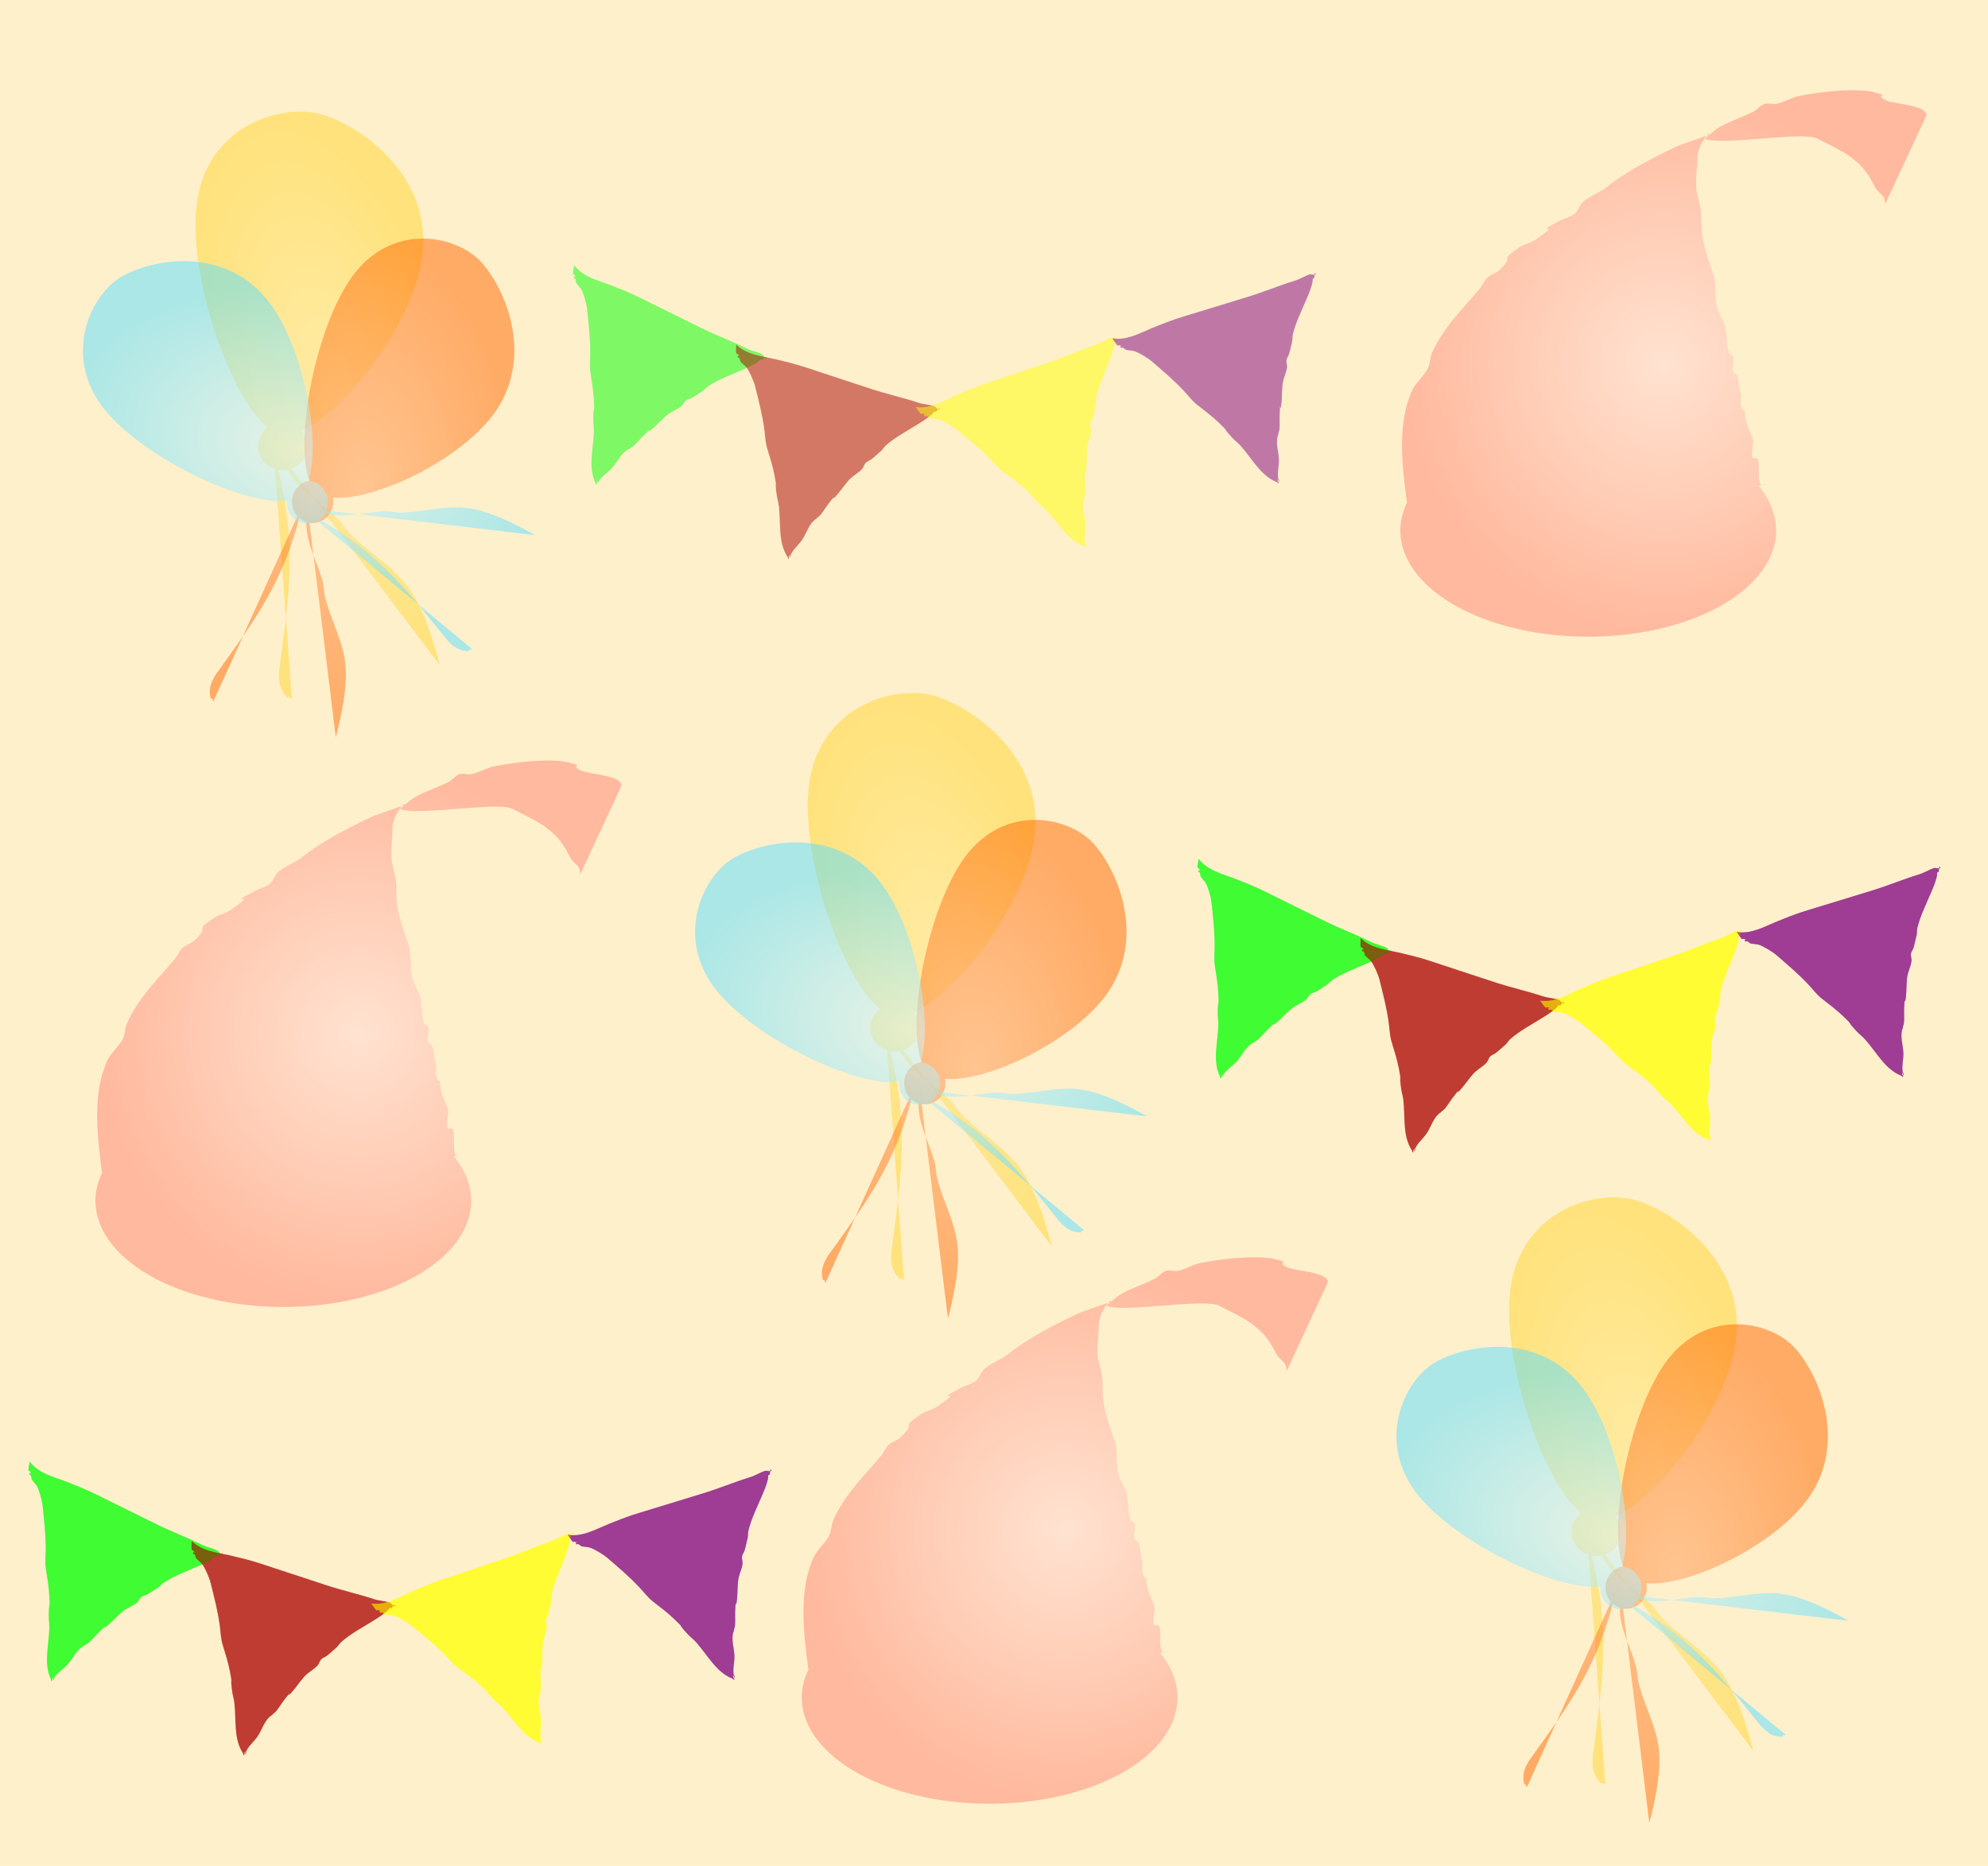 <?xml version="1.0" encoding="UTF-8" standalone="no"?>
<!-- Created with Inkscape (http://www.inkscape.org/) -->

<svg
   width="124.236mm"
   height="116.627mm"
   viewBox="0 0 124.236 116.627"
   version="1.1"
   id="svg1228"
   inkscape:export-filename="celebration.svg"
   inkscape:export-xdpi="96"
   inkscape:export-ydpi="96"
   xmlns:inkscape="http://www.inkscape.org/namespaces/inkscape"
   xmlns:sodipodi="http://sodipodi.sourceforge.net/DTD/sodipodi-0.dtd"
   xmlns:xlink="http://www.w3.org/1999/xlink"
   xmlns="http://www.w3.org/2000/svg"
   xmlns:svg="http://www.w3.org/2000/svg">
  <sodipodi:namedview
     id="namedview1230"
     pagecolor="#ffffff"
     bordercolor="#000000"
     borderopacity="0.25"
     inkscape:showpageshadow="2"
     inkscape:pageopacity="0.0"
     inkscape:pagecheckerboard="0"
     inkscape:deskcolor="#d1d1d1"
     inkscape:document-units="mm"
     showgrid="false"
     inkscape:zoom="0.70730902"
     inkscape:cx="204.29543"
     inkscape:cy="559.16154"
     inkscape:window-width="1309"
     inkscape:window-height="763"
     inkscape:window-x="0"
     inkscape:window-y="25"
     inkscape:window-maximized="0"
     inkscape:current-layer="layer1" />
  <defs
     id="defs1225">
    <linearGradient
       inkscape:collect="always"
       id="linearGradient14598">
      <stop
         style="stop-color:#ffd5d5;stop-opacity:1"
         offset="0"
         id="stop14594" />
      <stop
         style="stop-color:#ff816f;stop-opacity:1"
         offset="1"
         id="stop14596" />
    </linearGradient>
    <linearGradient
       inkscape:collect="always"
       id="linearGradient10861">
      <stop
         style="stop-color:#d5f6ff;stop-opacity:1"
         offset="0"
         id="stop10857" />
      <stop
         style="stop-color:#55ddff;stop-opacity:1"
         offset="1"
         id="stop10859" />
    </linearGradient>
    <linearGradient
       inkscape:collect="always"
       id="linearGradient7399">
      <stop
         style="stop-color:#ffe680;stop-opacity:1"
         offset="0"
         id="stop7395" />
      <stop
         style="stop-color:#ffd42a;stop-opacity:1"
         offset="1"
         id="stop7397" />
    </linearGradient>
    <linearGradient
       inkscape:collect="always"
       id="linearGradient5666">
      <stop
         style="stop-color:#ff9955;stop-opacity:1"
         offset="0"
         id="stop5662" />
      <stop
         style="stop-color:#ff6600;stop-opacity:1"
         offset="1"
         id="stop5664" />
    </linearGradient>
    <radialGradient
       inkscape:collect="always"
       xlink:href="#linearGradient5666"
       id="radialGradient5668"
       cx="72.954"
       cy="183.506"
       fx="72.954"
       fy="183.506"
       r="24.397"
       gradientTransform="matrix(0.39,0,0,0.639,95.271,59.319)"
       gradientUnits="userSpaceOnUse" />
    <radialGradient
       inkscape:collect="always"
       xlink:href="#linearGradient7399"
       id="radialGradient7401"
       cx="70.949"
       cy="180.078"
       fx="70.949"
       fy="180.078"
       r="17.243"
       gradientTransform="matrix(0.451,-0.113,0.267,1.005,41.968,-2.226)"
       gradientUnits="userSpaceOnUse" />
    <radialGradient
       inkscape:collect="always"
       xlink:href="#linearGradient10861"
       id="radialGradient9475"
       gradientUnits="userSpaceOnUse"
       gradientTransform="matrix(0.093,-0.39,0.602,0.152,2.929,174.821)"
       cx="72.954"
       cy="183.506"
       fx="72.954"
       fy="183.506"
       r="24.397" />
    <radialGradient
       inkscape:collect="always"
       xlink:href="#linearGradient10861"
       id="radialGradient13772"
       gradientUnits="userSpaceOnUse"
       gradientTransform="matrix(0.093,-0.39,0.602,0.152,-40.902,143.293)"
       cx="72.954"
       cy="183.506"
       fx="72.954"
       fy="183.506"
       r="24.397" />
    <radialGradient
       inkscape:collect="always"
       xlink:href="#linearGradient5666"
       id="radialGradient13774"
       gradientUnits="userSpaceOnUse"
       gradientTransform="matrix(0.39,0,0,0.639,51.44,27.792)"
       cx="72.954"
       cy="183.506"
       fx="72.954"
       fy="183.506"
       r="24.397" />
    <radialGradient
       inkscape:collect="always"
       xlink:href="#linearGradient7399"
       id="radialGradient13776"
       gradientUnits="userSpaceOnUse"
       gradientTransform="matrix(0.451,-0.113,0.267,1.005,-1.864,-33.754)"
       cx="70.949"
       cy="180.078"
       fx="70.949"
       fy="180.078"
       r="17.243" />
    <radialGradient
       inkscape:collect="always"
       xlink:href="#linearGradient10861"
       id="radialGradient13846"
       gradientUnits="userSpaceOnUse"
       gradientTransform="matrix(0.093,-0.39,0.602,0.152,-79.158,106.96)"
       cx="72.954"
       cy="183.506"
       fx="72.954"
       fy="183.506"
       r="24.397" />
    <radialGradient
       inkscape:collect="always"
       xlink:href="#linearGradient5666"
       id="radialGradient13848"
       gradientUnits="userSpaceOnUse"
       gradientTransform="matrix(0.39,0,0,0.639,13.184,-8.542)"
       cx="72.954"
       cy="183.506"
       fx="72.954"
       fy="183.506"
       r="24.397" />
    <radialGradient
       inkscape:collect="always"
       xlink:href="#linearGradient7399"
       id="radialGradient13850"
       gradientUnits="userSpaceOnUse"
       gradientTransform="matrix(0.451,-0.113,0.267,1.005,-40.12,-70.088)"
       cx="70.949"
       cy="180.078"
       fx="70.949"
       fy="180.078"
       r="17.243" />
    <radialGradient
       inkscape:collect="always"
       xlink:href="#linearGradient14598"
       id="radialGradient14600"
       cx="85.559"
       cy="173.864"
       fx="85.559"
       fy="173.864"
       r="16.437"
       gradientTransform="matrix(1,0,0,1.039,0,-6.774)"
       gradientUnits="userSpaceOnUse" />
    <radialGradient
       inkscape:collect="always"
       xlink:href="#linearGradient14598"
       id="radialGradient17847"
       gradientUnits="userSpaceOnUse"
       gradientTransform="matrix(1,0,0,1.039,-44.14,-37.822)"
       cx="85.559"
       cy="173.864"
       fx="85.559"
       fy="173.864"
       r="16.437" />
    <radialGradient
       inkscape:collect="always"
       xlink:href="#linearGradient14598"
       id="radialGradient17851"
       gradientUnits="userSpaceOnUse"
       gradientTransform="matrix(1,0,0,1.039,37.407,-79.718)"
       cx="85.559"
       cy="173.864"
       fx="85.559"
       fy="173.864"
       r="16.437" />
  </defs>
  <g
     inkscape:label="Layer 1"
     inkscape:groupmode="layer"
     id="layer1"
     transform="translate(-19.014,-78.203)">
    <rect
       style="opacity:1;fill:#fff0cc;fill-opacity:1;stroke-width:0.2"
       id="rect13904"
       width="124.236"
       height="116.627"
       x="19.014"
       y="78.203"
       inkscape:export-filename="celebration.svg"
       inkscape:export-xdpi="96"
       inkscape:export-ydpi="96" />
    <path
       style="opacity:0.5;fill:#00ff00;stroke-width:0.096"
       d="m 54.894,94.782 c 0.552,0.733 1.507,0.945 2.315,1.258 1.349,0.523 1.499,0.623 2.643,1.187 0.997,0.492 1.994,0.983 2.99,1.475 0.923,0.455 1.878,0.81 2.801,1.265 0.338,0.167 0.658,0.208 0.991,0.372 0.011,0.006 0.24,0.307 0.269,0.249 0.124,-0.251 -0.207,0.091 -0.25,0.11 -0.029,0.013 -0.049,-0.052 -0.079,-0.039 -0.066,0.029 -0.11,0.107 -0.171,0.149 -0.321,0.221 -0.698,0.38 -1.046,0.533 -0.648,0.285 -1.425,0.572 -2.045,0.972 -0.124,0.08 -0.228,0.198 -0.342,0.297 -0.239,0.154 -0.473,0.322 -0.717,0.462 -0.121,0.069 -0.263,0.077 -0.375,0.165 -0.109,0.085 -0.158,0.245 -0.264,0.336 -0.255,0.222 -0.572,0.321 -0.842,0.517 -0.268,0.195 -0.69,0.653 -0.902,0.837 -0.738,0.641 0.193,-0.315 -0.638,0.501 -0.208,0.204 -0.393,0.436 -0.606,0.633 -0.09,0.083 -0.208,0.118 -0.296,0.204 -0.504,0.228 -0.721,0.822 -1.087,1.212 -0.231,0.246 -0.521,0.421 -0.731,0.688 -0.498,0.635 0.155,0.005 -0.171,0.149 -0.059,0.026 -0.04,0.213 -0.092,0.187 -0.037,-0.018 -0.014,-0.093 -0.032,-0.133 -0.456,-0.965 -0.127,-2.084 -0.09,-3.19 0.008,-0.243 -0.038,-0.476 -0.037,-0.718 0.003,-1.06 0.087,-0.294 0.036,-1.264 -0.031,-0.595 -0.13,-1.166 -0.218,-1.739 -0.058,-0.38 -0.014,-0.78 -0.01,-1.17 0.01,-0.921 -0.103,-1.887 -0.196,-2.777 -0.032,-0.308 -0.227,-1.01 -0.371,-1.232 -0.086,-0.132 -0.215,-0.249 -0.301,-0.382 -0.047,-0.072 -0.018,-0.193 -0.065,-0.265 -0.017,-0.026 -0.071,-0.007 -0.079,-0.039 -0.067,-0.274 0.245,0.131 0.014,-0.226 -0.017,-0.026 -0.078,-0.005 -0.079,-0.039 -0.002,-0.18 0.049,-0.364 0.074,-0.546 z"
       id="path1842" />
    <path
       style="opacity:0.5;fill:#aa0000;stroke-width:0.096"
       d="m 65.016,99.736 c 0.649,0.648 1.625,0.725 2.468,0.922 1.408,0.33 1.571,0.407 2.783,0.806 1.056,0.347 2.112,0.695 3.167,1.042 0.978,0.322 1.973,0.539 2.95,0.861 0.358,0.118 0.681,0.114 1.033,0.23 0.012,0.004 0.281,0.27 0.301,0.209 0.087,-0.265 -0.192,0.119 -0.232,0.144 -0.027,0.017 -0.056,-0.044 -0.083,-0.027 -0.061,0.038 -0.094,0.121 -0.149,0.171 -0.287,0.264 -0.638,0.474 -0.961,0.674 -0.602,0.373 -1.33,0.766 -1.889,1.249 -0.112,0.097 -0.198,0.228 -0.297,0.342 -0.215,0.186 -0.423,0.385 -0.645,0.558 -0.11,0.085 -0.249,0.113 -0.348,0.216 -0.096,0.1 -0.123,0.264 -0.214,0.37 -0.222,0.255 -0.522,0.397 -0.761,0.63 -0.238,0.231 -0.592,0.743 -0.776,0.955 -0.642,0.738 0.147,-0.339 -0.562,0.585 -0.177,0.231 -0.328,0.487 -0.511,0.712 -0.077,0.095 -0.189,0.146 -0.265,0.243 -0.467,0.296 -0.598,0.915 -0.907,1.352 -0.194,0.275 -0.457,0.489 -0.627,0.784 -0.404,0.698 0.154,-0.017 -0.149,0.171 -0.055,0.034 -0.01,0.217 -0.065,0.199 -0.039,-0.013 -0.027,-0.09 -0.051,-0.127 -0.587,-0.892 -0.417,-2.046 -0.535,-3.146 -0.026,-0.241 -0.104,-0.466 -0.137,-0.705 -0.145,-1.05 0.045,-0.303 -0.141,-1.256 -0.114,-0.585 -0.292,-1.136 -0.46,-1.691 -0.111,-0.368 -0.123,-0.771 -0.173,-1.157 -0.119,-0.913 -0.366,-1.854 -0.582,-2.722 -0.075,-0.3 -0.366,-0.968 -0.54,-1.168 -0.104,-0.119 -0.248,-0.217 -0.351,-0.336 -0.057,-0.065 -0.045,-0.188 -0.101,-0.253 -0.02,-0.023 -0.071,0.002 -0.083,-0.027 -0.105,-0.262 0.261,0.095 -0.018,-0.226 -0.02,-0.023 -0.078,0.006 -0.083,-0.027 -0.027,-0.178 -0.002,-0.367 -0.003,-0.551 z"
       id="path1844" />
    <path
       style="opacity:0.5;fill:#ffff00;stroke-width:0.096"
       d="m 76.24,103.645 c 0.908,0.13 1.735,-0.393 2.528,-0.74 1.325,-0.58 1.502,-0.615 2.711,-1.022 1.053,-0.354 2.107,-0.709 3.16,-1.063 0.975,-0.328 1.902,-0.75 2.878,-1.078 0.357,-0.12 0.614,-0.317 0.965,-0.435 0.012,-0.004 0.387,0.048 0.366,-0.013 -0.089,-0.265 -0.083,0.211 -0.1,0.254 -0.012,0.03 -0.071,-0.002 -0.083,0.028 -0.026,0.067 -0.003,0.153 -0.017,0.226 -0.072,0.383 -0.227,0.762 -0.366,1.115 -0.259,0.659 -0.606,1.41 -0.764,2.131 -0.032,0.144 -0.022,0.301 -0.033,0.452 -0.061,0.278 -0.108,0.561 -0.183,0.833 -0.037,0.134 -0.132,0.24 -0.15,0.381 -0.017,0.137 0.06,0.285 0.05,0.424 -0.025,0.337 -0.18,0.631 -0.232,0.96 -0.052,0.327 -0.029,0.95 -0.049,1.229 -0.071,0.975 -0.085,-0.359 -0.099,0.805 -0.004,0.291 0.029,0.587 0.017,0.876 -0.005,0.122 -0.064,0.23 -0.066,0.353 -0.196,0.517 0.069,1.091 0.084,1.626 0.009,0.337 -0.073,0.666 -0.033,1.003 0.095,0.801 0.114,-0.106 -0.017,0.226 -0.024,0.06 0.122,0.179 0.067,0.198 -0.039,0.013 -0.075,-0.056 -0.116,-0.071 -1.004,-0.363 -1.56,-1.388 -2.313,-2.199 -0.165,-0.178 -0.363,-0.311 -0.533,-0.482 -0.746,-0.754 -0.146,-0.27 -0.865,-0.922 -0.442,-0.4 -0.915,-0.735 -1.381,-1.079 -0.309,-0.228 -0.56,-0.543 -0.832,-0.823 -0.642,-0.66 -1.404,-1.265 -2.097,-1.83 -0.24,-0.196 -0.873,-0.556 -1.132,-0.612 -0.154,-0.033 -0.328,-0.025 -0.482,-0.058 -0.084,-0.018 -0.149,-0.124 -0.233,-0.142 -0.03,-0.006 -0.056,0.045 -0.083,0.028 -0.241,-0.147 0.266,-0.08 -0.15,-0.17 -0.03,-0.006 -0.059,0.051 -0.083,0.028 -0.128,-0.127 -0.222,-0.293 -0.333,-0.439 z"
       id="path1846" />
    <path
       style="opacity:0.5;fill:#800080;stroke-width:0.096"
       d="m 88.528,99.35 c 0.904,0.155 1.745,-0.345 2.548,-0.671 1.341,-0.543 1.518,-0.574 2.738,-0.948 1.063,-0.325 2.126,-0.651 3.188,-0.976 0.984,-0.301 1.922,-0.698 2.906,-0.999 0.36,-0.11 0.622,-0.3 0.976,-0.408 0.012,-0.004 0.385,0.059 0.366,-0.003 -0.082,-0.267 -0.088,0.208 -0.107,0.251 -0.013,0.03 -0.071,-0.004 -0.084,0.026 -0.028,0.066 -0.007,0.153 -0.023,0.226 -0.083,0.381 -0.247,0.755 -0.396,1.105 -0.277,0.652 -0.645,1.393 -0.822,2.11 -0.036,0.143 -0.03,0.301 -0.045,0.451 -0.068,0.276 -0.124,0.558 -0.205,0.828 -0.04,0.133 -0.139,0.236 -0.16,0.377 -0.021,0.137 0.052,0.287 0.038,0.425 -0.034,0.336 -0.197,0.626 -0.259,0.954 -0.061,0.326 -0.055,0.949 -0.083,1.228 -0.098,0.973 -0.076,-0.361 -0.121,0.802 -0.011,0.291 0.013,0.587 -0.007,0.876 -0.008,0.122 -0.07,0.229 -0.076,0.351 -0.21,0.511 0.039,1.092 0.039,1.627 2.52e-4,0.337 -0.091,0.663 -0.06,1.002 0.073,0.803 0.116,-0.102 -0.023,0.226 -0.025,0.059 0.117,0.183 0.061,0.2 -0.04,0.012 -0.074,-0.058 -0.114,-0.074 -0.994,-0.39 -1.521,-1.431 -2.252,-2.261 -0.16,-0.182 -0.354,-0.32 -0.519,-0.497 -0.725,-0.774 -0.138,-0.274 -0.84,-0.945 -0.431,-0.412 -0.894,-0.759 -1.351,-1.116 -0.303,-0.237 -0.545,-0.559 -0.809,-0.845 -0.624,-0.677 -1.369,-1.303 -2.046,-1.887 -0.234,-0.202 -0.857,-0.579 -1.114,-0.642 -0.153,-0.037 -0.327,-0.034 -0.481,-0.071 -0.084,-0.02 -0.145,-0.128 -0.229,-0.148 -0.03,-0.007 -0.057,0.043 -0.084,0.026 -0.237,-0.154 0.268,-0.073 -0.145,-0.174 -0.03,-0.007 -0.061,0.05 -0.084,0.026 -0.125,-0.13 -0.214,-0.299 -0.321,-0.448 z"
       id="path1848" />
    <path
       id="path3853"
       style="opacity:0.5;fill:url(#radialGradient7401);fill-opacity:1;fill-rule:evenodd;stroke-width:0.143"
       d="m 118.346,153.226 c -2.225,0.533 -4.503,2.256 -4.935,5.509 -0.588,4.426 2.012,12.125 4.418,14.034 a 1.54,1.498 0 0 0 -0.549,1.559 1.54,1.498 0 0 0 1.005,1.046 l 0.683,9.33 c 0.34,-3.016 0.414,-5.749 -0.497,-9.281 a 1.54,1.498 0 0 0 0.605,-0.002 c 0.392,0.721 0.996,1.274 1.635,1.798 l -1.406,-1.862 a 1.54,1.498 0 0 0 0.956,-1.779 1.54,1.498 0 0 0 -0.324,-0.602 c 2.838,-1.21 7.013,-6.83 7.554,-10.898 0.643,-4.842 -3.587,-8.009 -6.147,-8.822 -0.84,-0.267 -1.914,-0.29 -3,-0.029 z m 2.366,23.993 7.871,10.423 c -0.438,-1.648 -1.052,-3.719 -2.104,-5.042 -0.991,-1.248 -2.41,-2.072 -3.523,-3.199 -0.28,-0.284 -0.469,-0.646 -0.755,-0.924 -0.46,-0.448 -0.985,-0.844 -1.489,-1.257 z m -1.743,7.485 c -0.112,0.991 -0.252,2.013 -0.396,3.104 -0.088,0.67 -0.057,1.33 0.494,1.857 0.029,0.028 0.084,-0.05 0.119,-0.03 0.2,0.115 -0.168,0.166 0.15,0.086 z" />
    <path
       id="path3973"
       style="opacity:0.5;fill:url(#radialGradient5668);fill-opacity:1;fill-rule:evenodd;stroke-width:0.123"
       d="m 129.01,161.183 c -1.852,-0.521 -4.241,-0.142 -5.92,2.197 -2.285,3.183 -3.606,10.242 -2.646,12.732 a 1.29,1.329 0 0 0 -1.055,0.978 1.29,1.329 0 0 0 0.298,1.232 l -3.409,7.518 c 1.513,-2.195 2.711,-4.281 3.524,-7.402 a 1.29,1.329 0 0 0 0.444,0.253 c -0.015,0.723 0.195,1.405 0.444,2.08 l -0.249,-2.033 a 1.29,1.329 0 0 0 1.445,-0.977 1.29,1.329 0 0 0 0.015,-0.602 c 2.584,0.254 7.994,-2.349 10.093,-5.274 2.499,-3.482 0.73,-7.713 -0.802,-9.418 -0.503,-0.559 -1.279,-1.028 -2.183,-1.282 z m -8.319,19.588 1.394,11.382 c 0.37,-1.461 0.788,-3.324 0.573,-4.791 -0.203,-1.383 -0.895,-2.618 -1.238,-3.959 -0.086,-0.338 -0.073,-0.698 -0.165,-1.033 -0.149,-0.54 -0.367,-1.068 -0.563,-1.599 z m -4.411,5.069 c -0.497,0.721 -1.028,1.454 -1.59,2.239 -0.345,0.482 -0.599,1.007 -0.417,1.646 0.01,0.034 0.083,-0.004 0.1,0.027 0.098,0.173 -0.192,0.058 0.074,0.13 z" />
    <path
       id="path9473"
       style="opacity:0.5;fill:url(#radialGradient9475);fill-opacity:1;fill-rule:evenodd;stroke-width:0.123"
       d="m 106.985,165.23 c -0.93,1.729 -1.141,4.21 0.667,6.446 2.46,3.042 8.801,6.04 11.377,5.669 a 1.29,1.329 0 0 0 0.672,1.288 1.29,1.329 0 0 0 1.233,-0.005 l 6.279,5.195 c -1.71,-2.035 -3.393,-3.73 -6.143,-5.284 a 1.29,1.329 0 0 0 0.344,-0.384 c 0.678,0.187 1.371,0.138 2.067,0.05 l -1.976,-0.233 a 1.29,1.329 0 0 0 -0.579,-1.678 1.29,1.329 0 0 0 -0.564,-0.158 c 0.853,-2.526 -0.317,-8.558 -2.578,-11.353 -2.69,-3.327 -7.1,-2.561 -9.071,-1.432 -0.647,0.37 -1.273,1.036 -1.727,1.881 z m 16.495,12.975 11.063,1.307 c -1.29,-0.717 -2.947,-1.577 -4.382,-1.71 -1.352,-0.125 -2.681,0.275 -4.027,0.299 -0.339,0.006 -0.675,-0.093 -1.014,-0.08 -0.545,0.021 -1.094,0.114 -1.642,0.184 z m 3.733,5.618 c 0.562,0.669 1.127,1.374 1.734,2.123 0.373,0.46 0.807,0.838 1.453,0.808 0.034,-0.002 0.016,-0.083 0.049,-0.094 0.186,-0.058 0.009,0.206 0.14,-0.043 z" />
    <path
       id="path13766"
       style="opacity:0.5;fill:url(#radialGradient13776);fill-opacity:1;fill-rule:evenodd;stroke-width:0.143"
       d="m 74.515,121.699 c -2.225,0.533 -4.503,2.256 -4.935,5.509 -0.588,4.426 2.012,12.125 4.418,14.034 a 1.54,1.498 0 0 0 -0.549,1.559 1.54,1.498 0 0 0 1.005,1.046 l 0.683,9.33 c 0.34,-3.016 0.414,-5.749 -0.497,-9.281 a 1.54,1.498 0 0 0 0.605,-0.002 c 0.392,0.721 0.996,1.274 1.635,1.798 l -1.406,-1.862 a 1.54,1.498 0 0 0 0.956,-1.779 1.54,1.498 0 0 0 -0.324,-0.602 c 2.838,-1.21 7.013,-6.83 7.554,-10.898 0.643,-4.842 -3.587,-8.009 -6.147,-8.822 -0.84,-0.267 -1.914,-0.29 -3,-0.029 z m 2.366,23.993 7.871,10.423 c -0.438,-1.648 -1.052,-3.719 -2.104,-5.042 -0.991,-1.248 -2.41,-2.072 -3.523,-3.199 -0.28,-0.284 -0.469,-0.646 -0.755,-0.924 -0.46,-0.448 -0.985,-0.844 -1.489,-1.257 z m -1.743,7.485 c -0.112,0.991 -0.252,2.013 -0.396,3.104 -0.088,0.67 -0.057,1.33 0.494,1.857 0.029,0.028 0.084,-0.05 0.119,-0.03 0.2,0.115 -0.168,0.166 0.15,0.086 z" />
    <path
       id="path13768"
       style="opacity:0.5;fill:url(#radialGradient13774);fill-opacity:1;fill-rule:evenodd;stroke-width:0.123"
       d="m 85.179,129.655 c -1.852,-0.521 -4.241,-0.142 -5.92,2.197 -2.285,3.183 -3.606,10.242 -2.646,12.732 a 1.29,1.329 0 0 0 -1.055,0.978 1.29,1.329 0 0 0 0.298,1.232 l -3.409,7.518 c 1.513,-2.195 2.711,-4.281 3.524,-7.402 a 1.29,1.329 0 0 0 0.444,0.253 c -0.016,0.723 0.195,1.405 0.444,2.08 l -0.249,-2.033 a 1.29,1.329 0 0 0 1.445,-0.977 1.29,1.329 0 0 0 0.015,-0.602 c 2.584,0.254 7.994,-2.349 10.093,-5.274 2.499,-3.482 0.73,-7.713 -0.802,-9.418 -0.503,-0.559 -1.279,-1.028 -2.183,-1.282 z m -8.319,19.588 1.394,11.382 c 0.37,-1.461 0.788,-3.324 0.572,-4.791 -0.203,-1.383 -0.895,-2.618 -1.238,-3.959 -0.086,-0.338 -0.073,-0.698 -0.165,-1.033 -0.149,-0.54 -0.367,-1.068 -0.563,-1.599 z m -4.411,5.069 c -0.497,0.721 -1.028,1.454 -1.59,2.239 -0.345,0.482 -0.599,1.007 -0.417,1.646 0.01,0.034 0.082,-0.004 0.1,0.027 0.098,0.173 -0.192,0.058 0.074,0.13 z" />
    <path
       id="path13770"
       style="opacity:0.5;fill:url(#radialGradient13772);fill-opacity:1;fill-rule:evenodd;stroke-width:0.123"
       d="m 63.154,133.702 c -0.93,1.729 -1.141,4.21 0.667,6.446 2.46,3.042 8.801,6.04 11.377,5.669 a 1.29,1.329 0 0 0 0.672,1.288 1.29,1.329 0 0 0 1.233,-0.005 l 6.279,5.195 c -1.71,-2.035 -3.393,-3.73 -6.143,-5.284 a 1.29,1.329 0 0 0 0.344,-0.384 c 0.678,0.187 1.371,0.138 2.067,0.05 l -1.976,-0.233 a 1.29,1.329 0 0 0 -0.579,-1.678 1.29,1.329 0 0 0 -0.564,-0.158 c 0.853,-2.526 -0.317,-8.558 -2.578,-11.353 -2.69,-3.327 -7.1,-2.561 -9.071,-1.432 -0.647,0.37 -1.273,1.036 -1.727,1.881 z m 16.495,12.975 11.063,1.307 c -1.29,-0.717 -2.947,-1.577 -4.382,-1.71 -1.352,-0.125 -2.681,0.275 -4.027,0.299 -0.339,0.006 -0.675,-0.093 -1.014,-0.08 -0.545,0.021 -1.094,0.114 -1.642,0.184 z m 3.733,5.618 c 0.562,0.669 1.127,1.374 1.734,2.123 0.373,0.46 0.807,0.838 1.453,0.808 0.034,-0.002 0.016,-0.083 0.049,-0.094 0.186,-0.058 0.009,0.206 0.14,-0.043 z" />
    <path
       style="opacity:0.5;fill:#00ff00;stroke-width:0.096"
       d="m 93.919,131.884 c 0.552,0.733 1.507,0.945 2.315,1.258 1.349,0.523 1.499,0.623 2.643,1.187 0.997,0.492 1.994,0.983 2.99,1.475 0.923,0.455 1.878,0.81 2.801,1.265 0.338,0.167 0.658,0.208 0.991,0.372 0.011,0.006 0.24,0.307 0.269,0.249 0.124,-0.251 -0.207,0.091 -0.25,0.11 -0.029,0.013 -0.049,-0.052 -0.079,-0.039 -0.066,0.029 -0.11,0.107 -0.171,0.149 -0.322,0.221 -0.698,0.38 -1.046,0.533 -0.648,0.285 -1.425,0.572 -2.045,0.972 -0.124,0.08 -0.228,0.198 -0.342,0.297 -0.239,0.154 -0.473,0.322 -0.717,0.462 -0.121,0.069 -0.263,0.077 -0.375,0.165 -0.109,0.085 -0.158,0.245 -0.264,0.336 -0.255,0.222 -0.572,0.321 -0.842,0.517 -0.268,0.195 -0.69,0.653 -0.902,0.837 -0.738,0.641 0.193,-0.315 -0.638,0.501 -0.208,0.204 -0.393,0.436 -0.606,0.633 -0.09,0.083 -0.208,0.118 -0.296,0.204 -0.504,0.228 -0.721,0.822 -1.087,1.212 -0.231,0.246 -0.521,0.421 -0.731,0.688 -0.498,0.635 0.155,0.005 -0.171,0.149 -0.059,0.026 -0.04,0.213 -0.092,0.187 -0.037,-0.018 -0.014,-0.093 -0.032,-0.133 -0.456,-0.965 -0.127,-2.084 -0.09,-3.19 0.008,-0.243 -0.038,-0.476 -0.037,-0.718 0.003,-1.06 0.087,-0.294 0.036,-1.264 -0.031,-0.595 -0.13,-1.166 -0.218,-1.739 -0.058,-0.38 -0.014,-0.78 -0.01,-1.17 0.01,-0.921 -0.103,-1.887 -0.196,-2.777 -0.032,-0.308 -0.227,-1.01 -0.371,-1.232 -0.086,-0.132 -0.215,-0.249 -0.301,-0.382 -0.047,-0.072 -0.018,-0.193 -0.065,-0.265 -0.017,-0.026 -0.071,-0.008 -0.079,-0.039 -0.067,-0.274 0.245,0.131 0.014,-0.226 -0.017,-0.026 -0.078,-0.005 -0.079,-0.039 -0.002,-0.18 0.049,-0.364 0.074,-0.546 z"
       id="path13778" />
    <path
       style="opacity:0.5;fill:#aa0000;stroke-width:0.096"
       d="m 104.041,136.839 c 0.649,0.648 1.625,0.725 2.468,0.922 1.408,0.33 1.571,0.407 2.783,0.806 1.056,0.347 2.112,0.695 3.167,1.042 0.978,0.322 1.973,0.539 2.95,0.861 0.358,0.118 0.681,0.114 1.033,0.23 0.012,0.004 0.281,0.27 0.301,0.209 0.087,-0.265 -0.192,0.119 -0.232,0.144 -0.027,0.017 -0.056,-0.044 -0.083,-0.027 -0.061,0.038 -0.094,0.121 -0.149,0.171 -0.287,0.264 -0.638,0.474 -0.961,0.674 -0.602,0.373 -1.33,0.766 -1.889,1.249 -0.112,0.097 -0.198,0.228 -0.297,0.342 -0.215,0.186 -0.423,0.385 -0.645,0.558 -0.11,0.085 -0.249,0.113 -0.348,0.216 -0.096,0.1 -0.123,0.264 -0.214,0.37 -0.222,0.255 -0.522,0.397 -0.761,0.63 -0.238,0.231 -0.592,0.743 -0.776,0.955 -0.642,0.738 0.147,-0.339 -0.562,0.585 -0.177,0.231 -0.328,0.487 -0.511,0.712 -0.077,0.095 -0.189,0.146 -0.265,0.243 -0.467,0.296 -0.598,0.915 -0.907,1.352 -0.194,0.275 -0.457,0.489 -0.627,0.784 -0.404,0.698 0.154,-0.017 -0.149,0.171 -0.055,0.034 -0.01,0.217 -0.065,0.199 -0.039,-0.013 -0.027,-0.09 -0.051,-0.127 -0.587,-0.892 -0.417,-2.046 -0.535,-3.146 -0.026,-0.241 -0.104,-0.466 -0.137,-0.705 -0.145,-1.05 0.045,-0.303 -0.141,-1.256 -0.114,-0.585 -0.292,-1.136 -0.46,-1.691 -0.111,-0.368 -0.123,-0.771 -0.173,-1.157 -0.119,-0.913 -0.366,-1.854 -0.582,-2.722 -0.075,-0.3 -0.366,-0.968 -0.54,-1.168 -0.104,-0.119 -0.248,-0.217 -0.351,-0.336 -0.057,-0.065 -0.045,-0.188 -0.101,-0.253 -0.02,-0.023 -0.071,0.002 -0.083,-0.027 -0.105,-0.262 0.261,0.095 -0.018,-0.226 -0.02,-0.023 -0.078,0.006 -0.083,-0.027 -0.027,-0.178 -0.002,-0.367 -0.003,-0.551 z"
       id="path13780" />
    <path
       style="opacity:0.5;fill:#ffff00;stroke-width:0.096"
       d="m 115.265,140.748 c 0.908,0.13 1.735,-0.393 2.528,-0.74 1.325,-0.58 1.502,-0.615 2.711,-1.022 1.053,-0.354 2.107,-0.709 3.16,-1.063 0.975,-0.328 1.902,-0.75 2.878,-1.078 0.357,-0.12 0.614,-0.317 0.965,-0.435 0.012,-0.004 0.387,0.048 0.366,-0.013 -0.089,-0.265 -0.083,0.211 -0.1,0.254 -0.012,0.03 -0.071,-0.002 -0.083,0.028 -0.026,0.067 -0.003,0.153 -0.017,0.226 -0.072,0.383 -0.227,0.762 -0.366,1.115 -0.259,0.659 -0.606,1.41 -0.764,2.131 -0.032,0.144 -0.022,0.301 -0.033,0.452 -0.061,0.278 -0.108,0.561 -0.183,0.833 -0.037,0.134 -0.132,0.24 -0.15,0.381 -0.017,0.137 0.06,0.285 0.05,0.424 -0.025,0.337 -0.18,0.631 -0.232,0.96 -0.052,0.327 -0.029,0.95 -0.049,1.229 -0.071,0.975 -0.085,-0.359 -0.1,0.805 -0.004,0.291 0.029,0.587 0.017,0.876 -0.005,0.122 -0.064,0.23 -0.066,0.353 -0.196,0.517 0.069,1.091 0.084,1.626 0.01,0.337 -0.073,0.666 -0.033,1.003 0.095,0.801 0.114,-0.106 -0.017,0.226 -0.024,0.06 0.122,0.179 0.067,0.198 -0.039,0.013 -0.075,-0.056 -0.116,-0.071 -1.004,-0.363 -1.56,-1.388 -2.313,-2.199 -0.165,-0.178 -0.363,-0.311 -0.533,-0.482 -0.746,-0.754 -0.146,-0.27 -0.866,-0.922 -0.442,-0.4 -0.915,-0.735 -1.381,-1.079 -0.309,-0.228 -0.56,-0.543 -0.832,-0.823 -0.642,-0.66 -1.404,-1.265 -2.097,-1.83 -0.24,-0.196 -0.873,-0.556 -1.132,-0.612 -0.154,-0.033 -0.328,-0.025 -0.482,-0.058 -0.084,-0.018 -0.149,-0.124 -0.233,-0.142 -0.03,-0.006 -0.056,0.045 -0.083,0.028 -0.241,-0.147 0.266,-0.08 -0.15,-0.17 -0.03,-0.006 -0.059,0.051 -0.083,0.028 -0.128,-0.127 -0.222,-0.293 -0.333,-0.439 z"
       id="path13782" />
    <path
       style="opacity:0.5;fill:#800080;stroke-width:0.096"
       d="m 127.553,136.453 c 0.904,0.155 1.745,-0.345 2.548,-0.671 1.341,-0.543 1.518,-0.574 2.738,-0.948 1.063,-0.325 2.126,-0.651 3.188,-0.976 0.984,-0.301 1.922,-0.698 2.906,-0.999 0.36,-0.11 0.622,-0.3 0.976,-0.408 0.012,-0.004 0.385,0.059 0.366,-0.003 -0.082,-0.267 -0.088,0.208 -0.107,0.251 -0.013,0.03 -0.071,-0.004 -0.084,0.026 -0.028,0.066 -0.007,0.153 -0.023,0.226 -0.083,0.381 -0.247,0.755 -0.396,1.105 -0.277,0.652 -0.645,1.393 -0.822,2.11 -0.036,0.143 -0.03,0.301 -0.045,0.451 -0.069,0.276 -0.124,0.558 -0.205,0.828 -0.04,0.133 -0.139,0.236 -0.16,0.377 -0.021,0.137 0.052,0.287 0.038,0.425 -0.034,0.336 -0.197,0.626 -0.259,0.954 -0.061,0.326 -0.055,0.949 -0.083,1.228 -0.098,0.973 -0.075,-0.361 -0.121,0.802 -0.011,0.291 0.013,0.587 -0.007,0.876 -0.008,0.122 -0.07,0.229 -0.076,0.351 -0.21,0.511 0.039,1.092 0.039,1.627 2.5e-4,0.337 -0.091,0.663 -0.06,1.002 0.073,0.803 0.116,-0.102 -0.023,0.226 -0.025,0.059 0.117,0.183 0.061,0.2 -0.04,0.012 -0.074,-0.058 -0.114,-0.074 -0.994,-0.39 -1.521,-1.431 -2.252,-2.261 -0.16,-0.182 -0.354,-0.32 -0.519,-0.497 -0.725,-0.774 -0.138,-0.274 -0.84,-0.945 -0.431,-0.412 -0.894,-0.759 -1.351,-1.116 -0.303,-0.237 -0.545,-0.559 -0.809,-0.845 -0.624,-0.677 -1.369,-1.303 -2.046,-1.887 -0.234,-0.202 -0.857,-0.579 -1.114,-0.642 -0.153,-0.037 -0.327,-0.034 -0.481,-0.071 -0.084,-0.02 -0.145,-0.128 -0.229,-0.148 -0.03,-0.007 -0.057,0.043 -0.084,0.026 -0.237,-0.154 0.268,-0.073 -0.145,-0.174 -0.03,-0.007 -0.061,0.05 -0.084,0.026 -0.125,-0.13 -0.214,-0.299 -0.321,-0.448 z"
       id="path13784" />
    <path
       style="opacity:0.5;fill:#00ff00;stroke-width:0.096"
       d="m 93.919,131.884 c 0.552,0.733 1.507,0.945 2.315,1.258 1.349,0.523 1.499,0.623 2.643,1.187 0.997,0.492 1.994,0.983 2.99,1.475 0.923,0.455 1.878,0.81 2.801,1.265 0.338,0.167 0.658,0.208 0.991,0.372 0.011,0.006 0.24,0.307 0.269,0.249 0.124,-0.251 -0.207,0.091 -0.25,0.11 -0.029,0.013 -0.049,-0.052 -0.079,-0.039 -0.066,0.029 -0.11,0.107 -0.171,0.149 -0.322,0.221 -0.698,0.38 -1.046,0.533 -0.648,0.285 -1.425,0.572 -2.045,0.972 -0.124,0.08 -0.228,0.198 -0.342,0.297 -0.239,0.154 -0.473,0.322 -0.717,0.462 -0.121,0.069 -0.263,0.077 -0.375,0.165 -0.109,0.085 -0.158,0.245 -0.264,0.336 -0.255,0.222 -0.572,0.321 -0.842,0.517 -0.268,0.195 -0.69,0.653 -0.902,0.837 -0.738,0.641 0.193,-0.315 -0.638,0.501 -0.208,0.204 -0.393,0.436 -0.606,0.633 -0.09,0.083 -0.208,0.118 -0.296,0.204 -0.504,0.228 -0.721,0.822 -1.087,1.212 -0.231,0.246 -0.521,0.421 -0.731,0.688 -0.498,0.635 0.155,0.005 -0.171,0.149 -0.059,0.026 -0.04,0.213 -0.092,0.187 -0.037,-0.018 -0.014,-0.093 -0.032,-0.133 -0.456,-0.965 -0.127,-2.084 -0.09,-3.19 0.008,-0.243 -0.038,-0.476 -0.037,-0.718 0.003,-1.06 0.087,-0.294 0.036,-1.264 -0.031,-0.595 -0.13,-1.166 -0.218,-1.739 -0.058,-0.38 -0.014,-0.78 -0.01,-1.17 0.01,-0.921 -0.103,-1.887 -0.196,-2.777 -0.032,-0.308 -0.227,-1.01 -0.371,-1.232 -0.086,-0.132 -0.215,-0.249 -0.301,-0.382 -0.047,-0.072 -0.018,-0.193 -0.065,-0.265 -0.017,-0.026 -0.071,-0.008 -0.079,-0.039 -0.067,-0.274 0.245,0.131 0.014,-0.226 -0.017,-0.026 -0.078,-0.005 -0.079,-0.039 -0.002,-0.18 0.049,-0.364 0.074,-0.546 z"
       id="path13806" />
    <path
       style="opacity:0.5;fill:#aa0000;stroke-width:0.096"
       d="m 104.041,136.839 c 0.649,0.648 1.625,0.725 2.468,0.922 1.408,0.33 1.571,0.407 2.783,0.806 1.056,0.347 2.112,0.695 3.167,1.042 0.978,0.322 1.973,0.539 2.95,0.861 0.358,0.118 0.681,0.114 1.033,0.23 0.012,0.004 0.281,0.27 0.301,0.209 0.087,-0.265 -0.192,0.119 -0.232,0.144 -0.027,0.017 -0.056,-0.044 -0.083,-0.027 -0.061,0.038 -0.094,0.121 -0.149,0.171 -0.287,0.264 -0.638,0.474 -0.961,0.674 -0.602,0.373 -1.33,0.766 -1.889,1.249 -0.112,0.097 -0.198,0.228 -0.297,0.342 -0.215,0.186 -0.423,0.385 -0.645,0.558 -0.11,0.085 -0.249,0.113 -0.348,0.216 -0.096,0.1 -0.123,0.264 -0.214,0.37 -0.222,0.255 -0.522,0.397 -0.761,0.63 -0.238,0.231 -0.592,0.743 -0.776,0.955 -0.642,0.738 0.147,-0.339 -0.562,0.585 -0.177,0.231 -0.328,0.487 -0.511,0.712 -0.077,0.095 -0.189,0.146 -0.265,0.243 -0.467,0.296 -0.598,0.915 -0.907,1.352 -0.194,0.275 -0.457,0.489 -0.627,0.784 -0.404,0.698 0.154,-0.017 -0.149,0.171 -0.055,0.034 -0.01,0.217 -0.065,0.199 -0.039,-0.013 -0.027,-0.09 -0.051,-0.127 -0.587,-0.892 -0.417,-2.046 -0.535,-3.146 -0.026,-0.241 -0.104,-0.466 -0.137,-0.705 -0.145,-1.05 0.045,-0.303 -0.141,-1.256 -0.114,-0.585 -0.292,-1.136 -0.46,-1.691 -0.111,-0.368 -0.123,-0.771 -0.173,-1.157 -0.119,-0.913 -0.366,-1.854 -0.582,-2.722 -0.075,-0.3 -0.366,-0.968 -0.54,-1.168 -0.104,-0.119 -0.248,-0.217 -0.351,-0.336 -0.057,-0.065 -0.045,-0.188 -0.101,-0.253 -0.02,-0.023 -0.071,0.002 -0.083,-0.027 -0.105,-0.262 0.261,0.095 -0.018,-0.226 -0.02,-0.023 -0.078,0.006 -0.083,-0.027 -0.027,-0.178 -0.002,-0.367 -0.003,-0.551 z"
       id="path13808" />
    <path
       style="opacity:0.5;fill:#ffff00;stroke-width:0.096"
       d="m 115.265,140.748 c 0.908,0.13 1.735,-0.393 2.528,-0.74 1.325,-0.58 1.502,-0.615 2.711,-1.022 1.053,-0.354 2.107,-0.709 3.16,-1.063 0.975,-0.328 1.902,-0.75 2.878,-1.078 0.357,-0.12 0.614,-0.317 0.965,-0.435 0.012,-0.004 0.387,0.048 0.366,-0.013 -0.089,-0.265 -0.083,0.211 -0.1,0.254 -0.012,0.03 -0.071,-0.002 -0.083,0.028 -0.026,0.067 -0.003,0.153 -0.017,0.226 -0.072,0.383 -0.227,0.762 -0.366,1.115 -0.259,0.659 -0.606,1.41 -0.764,2.131 -0.032,0.144 -0.022,0.301 -0.033,0.452 -0.061,0.278 -0.108,0.561 -0.183,0.833 -0.037,0.134 -0.132,0.24 -0.15,0.381 -0.017,0.137 0.06,0.285 0.05,0.424 -0.025,0.337 -0.18,0.631 -0.232,0.96 -0.052,0.327 -0.029,0.95 -0.049,1.229 -0.071,0.975 -0.085,-0.359 -0.1,0.805 -0.004,0.291 0.029,0.587 0.017,0.876 -0.005,0.122 -0.064,0.23 -0.066,0.353 -0.196,0.517 0.069,1.091 0.084,1.626 0.01,0.337 -0.073,0.666 -0.033,1.003 0.095,0.801 0.114,-0.106 -0.017,0.226 -0.024,0.06 0.122,0.179 0.067,0.198 -0.039,0.013 -0.075,-0.056 -0.116,-0.071 -1.004,-0.363 -1.56,-1.388 -2.313,-2.199 -0.165,-0.178 -0.363,-0.311 -0.533,-0.482 -0.746,-0.754 -0.146,-0.27 -0.866,-0.922 -0.442,-0.4 -0.915,-0.735 -1.381,-1.079 -0.309,-0.228 -0.56,-0.543 -0.832,-0.823 -0.642,-0.66 -1.404,-1.265 -2.097,-1.83 -0.24,-0.196 -0.873,-0.556 -1.132,-0.612 -0.154,-0.033 -0.328,-0.025 -0.482,-0.058 -0.084,-0.018 -0.149,-0.124 -0.233,-0.142 -0.03,-0.006 -0.056,0.045 -0.083,0.028 -0.241,-0.147 0.266,-0.08 -0.15,-0.17 -0.03,-0.006 -0.059,0.051 -0.083,0.028 -0.128,-0.127 -0.222,-0.293 -0.333,-0.439 z"
       id="path13810" />
    <path
       style="opacity:0.5;fill:#800080;stroke-width:0.096"
       d="m 127.553,136.453 c 0.904,0.155 1.745,-0.345 2.548,-0.671 1.341,-0.543 1.518,-0.574 2.738,-0.948 1.063,-0.325 2.126,-0.651 3.188,-0.976 0.984,-0.301 1.922,-0.698 2.906,-0.999 0.36,-0.11 0.622,-0.3 0.976,-0.408 0.012,-0.004 0.385,0.059 0.366,-0.003 -0.082,-0.267 -0.088,0.208 -0.107,0.251 -0.013,0.03 -0.071,-0.004 -0.084,0.026 -0.028,0.066 -0.007,0.153 -0.023,0.226 -0.083,0.381 -0.247,0.755 -0.396,1.105 -0.277,0.652 -0.645,1.393 -0.822,2.11 -0.036,0.143 -0.03,0.301 -0.045,0.451 -0.069,0.276 -0.124,0.558 -0.205,0.828 -0.04,0.133 -0.139,0.236 -0.16,0.377 -0.021,0.137 0.052,0.287 0.038,0.425 -0.034,0.336 -0.197,0.626 -0.259,0.954 -0.061,0.326 -0.055,0.949 -0.083,1.228 -0.098,0.973 -0.075,-0.361 -0.121,0.802 -0.011,0.291 0.013,0.587 -0.007,0.876 -0.008,0.122 -0.07,0.229 -0.076,0.351 -0.21,0.511 0.039,1.092 0.039,1.627 2.5e-4,0.337 -0.091,0.663 -0.06,1.002 0.073,0.803 0.116,-0.102 -0.023,0.226 -0.025,0.059 0.117,0.183 0.061,0.2 -0.04,0.012 -0.074,-0.058 -0.114,-0.074 -0.994,-0.39 -1.521,-1.431 -2.252,-2.261 -0.16,-0.182 -0.354,-0.32 -0.519,-0.497 -0.725,-0.774 -0.138,-0.274 -0.84,-0.945 -0.431,-0.412 -0.894,-0.759 -1.351,-1.116 -0.303,-0.237 -0.545,-0.559 -0.809,-0.845 -0.624,-0.677 -1.369,-1.303 -2.046,-1.887 -0.234,-0.202 -0.857,-0.579 -1.114,-0.642 -0.153,-0.037 -0.327,-0.034 -0.481,-0.071 -0.084,-0.02 -0.145,-0.128 -0.229,-0.148 -0.03,-0.007 -0.057,0.043 -0.084,0.026 -0.237,-0.154 0.268,-0.073 -0.145,-0.174 -0.03,-0.007 -0.061,0.05 -0.084,0.026 -0.125,-0.13 -0.214,-0.299 -0.321,-0.448 z"
       id="path13812" />
    <path
       style="opacity:0.5;fill:#00ff00;stroke-width:0.096"
       d="m 20.867,169.564 c 0.552,0.733 1.507,0.945 2.315,1.258 1.349,0.523 1.499,0.623 2.643,1.187 0.997,0.492 1.994,0.983 2.99,1.475 0.923,0.455 1.878,0.81 2.801,1.265 0.338,0.167 0.658,0.208 0.991,0.372 0.011,0.006 0.24,0.307 0.269,0.249 0.124,-0.251 -0.207,0.091 -0.25,0.11 -0.029,0.013 -0.049,-0.052 -0.079,-0.039 -0.066,0.029 -0.11,0.107 -0.171,0.149 -0.322,0.221 -0.698,0.38 -1.046,0.533 -0.648,0.285 -1.425,0.572 -2.045,0.972 -0.124,0.08 -0.228,0.198 -0.342,0.297 -0.239,0.154 -0.473,0.322 -0.717,0.462 -0.121,0.069 -0.263,0.077 -0.375,0.165 -0.109,0.085 -0.158,0.245 -0.264,0.336 -0.255,0.222 -0.572,0.321 -0.842,0.517 -0.268,0.195 -0.69,0.653 -0.902,0.837 -0.738,0.641 0.193,-0.315 -0.638,0.501 -0.208,0.204 -0.393,0.436 -0.606,0.633 -0.09,0.083 -0.208,0.118 -0.296,0.204 -0.504,0.228 -0.721,0.822 -1.087,1.212 -0.231,0.246 -0.521,0.421 -0.731,0.688 -0.498,0.635 0.155,0.005 -0.171,0.149 -0.059,0.026 -0.04,0.213 -0.092,0.187 -0.037,-0.018 -0.014,-0.093 -0.032,-0.133 -0.456,-0.965 -0.127,-2.084 -0.09,-3.19 0.008,-0.243 -0.038,-0.476 -0.037,-0.718 0.003,-1.06 0.087,-0.294 0.036,-1.264 -0.031,-0.595 -0.13,-1.166 -0.218,-1.739 -0.058,-0.38 -0.014,-0.78 -0.01,-1.17 0.01,-0.921 -0.103,-1.887 -0.196,-2.777 -0.032,-0.308 -0.227,-1.01 -0.371,-1.232 -0.086,-0.132 -0.215,-0.249 -0.301,-0.382 -0.047,-0.072 -0.018,-0.193 -0.065,-0.265 -0.017,-0.026 -0.071,-0.008 -0.079,-0.039 -0.067,-0.274 0.245,0.131 0.014,-0.226 -0.017,-0.026 -0.078,-0.005 -0.079,-0.039 -0.002,-0.18 0.049,-0.364 0.074,-0.546 z"
       id="path13814" />
    <path
       style="opacity:0.5;fill:#aa0000;stroke-width:0.096"
       d="m 30.989,174.518 c 0.649,0.648 1.625,0.725 2.468,0.922 1.408,0.33 1.571,0.407 2.783,0.806 1.056,0.347 2.112,0.695 3.167,1.042 0.978,0.322 1.973,0.539 2.95,0.861 0.358,0.118 0.681,0.114 1.033,0.23 0.012,0.004 0.281,0.27 0.301,0.209 0.087,-0.265 -0.192,0.119 -0.232,0.144 -0.027,0.017 -0.056,-0.044 -0.083,-0.027 -0.061,0.038 -0.094,0.121 -0.149,0.171 -0.287,0.264 -0.638,0.474 -0.961,0.674 -0.602,0.373 -1.33,0.766 -1.889,1.249 -0.112,0.097 -0.198,0.228 -0.297,0.342 -0.215,0.186 -0.423,0.385 -0.645,0.558 -0.11,0.085 -0.249,0.113 -0.348,0.216 -0.096,0.1 -0.123,0.264 -0.214,0.37 -0.222,0.255 -0.522,0.397 -0.761,0.63 -0.238,0.231 -0.592,0.743 -0.776,0.955 -0.642,0.738 0.147,-0.339 -0.562,0.585 -0.177,0.231 -0.328,0.487 -0.511,0.712 -0.077,0.095 -0.189,0.146 -0.265,0.243 -0.467,0.296 -0.598,0.915 -0.907,1.352 -0.194,0.275 -0.457,0.489 -0.627,0.784 -0.404,0.698 0.154,-0.017 -0.149,0.171 -0.055,0.034 -0.01,0.217 -0.065,0.199 -0.039,-0.013 -0.027,-0.09 -0.051,-0.127 -0.587,-0.892 -0.417,-2.046 -0.535,-3.146 -0.026,-0.241 -0.104,-0.466 -0.137,-0.705 -0.145,-1.05 0.045,-0.303 -0.141,-1.256 -0.114,-0.585 -0.292,-1.136 -0.46,-1.691 -0.111,-0.368 -0.123,-0.771 -0.173,-1.157 -0.119,-0.913 -0.366,-1.854 -0.582,-2.722 -0.075,-0.3 -0.366,-0.968 -0.54,-1.168 -0.104,-0.119 -0.248,-0.217 -0.351,-0.336 -0.057,-0.065 -0.045,-0.188 -0.101,-0.253 -0.02,-0.023 -0.071,0.002 -0.083,-0.027 -0.105,-0.262 0.261,0.095 -0.018,-0.226 -0.02,-0.023 -0.078,0.006 -0.083,-0.027 -0.027,-0.178 -0.002,-0.367 -0.003,-0.551 z"
       id="path13816" />
    <path
       style="opacity:0.5;fill:#ffff00;stroke-width:0.096"
       d="m 42.213,178.427 c 0.908,0.13 1.735,-0.393 2.528,-0.74 1.325,-0.58 1.502,-0.615 2.711,-1.022 1.053,-0.354 2.107,-0.709 3.16,-1.063 0.975,-0.328 1.902,-0.75 2.878,-1.078 0.357,-0.12 0.614,-0.317 0.965,-0.435 0.012,-0.004 0.387,0.048 0.366,-0.013 -0.089,-0.265 -0.083,0.211 -0.1,0.254 -0.012,0.03 -0.071,-0.002 -0.083,0.028 -0.026,0.067 -0.003,0.153 -0.017,0.226 -0.072,0.383 -0.227,0.762 -0.366,1.115 -0.259,0.659 -0.606,1.41 -0.764,2.131 -0.032,0.144 -0.022,0.301 -0.033,0.452 -0.061,0.278 -0.108,0.561 -0.183,0.833 -0.037,0.134 -0.132,0.24 -0.15,0.381 -0.017,0.137 0.06,0.285 0.05,0.424 -0.025,0.337 -0.18,0.631 -0.232,0.96 -0.052,0.327 -0.029,0.95 -0.049,1.229 -0.071,0.975 -0.085,-0.359 -0.1,0.805 -0.004,0.291 0.029,0.587 0.017,0.876 -0.005,0.122 -0.064,0.23 -0.066,0.353 -0.196,0.517 0.069,1.091 0.084,1.626 0.01,0.337 -0.073,0.666 -0.033,1.003 0.095,0.801 0.114,-0.106 -0.017,0.226 -0.024,0.06 0.122,0.179 0.067,0.198 -0.039,0.013 -0.075,-0.056 -0.116,-0.071 -1.004,-0.363 -1.56,-1.388 -2.313,-2.199 -0.165,-0.178 -0.363,-0.311 -0.533,-0.482 -0.746,-0.754 -0.146,-0.27 -0.866,-0.922 -0.442,-0.4 -0.915,-0.735 -1.381,-1.079 -0.309,-0.228 -0.56,-0.543 -0.832,-0.823 -0.642,-0.66 -1.404,-1.265 -2.097,-1.83 -0.24,-0.196 -0.873,-0.556 -1.132,-0.612 -0.154,-0.033 -0.328,-0.025 -0.482,-0.058 -0.084,-0.018 -0.149,-0.124 -0.233,-0.142 -0.03,-0.006 -0.056,0.045 -0.083,0.028 -0.241,-0.147 0.266,-0.08 -0.15,-0.17 -0.03,-0.006 -0.059,0.051 -0.083,0.028 -0.128,-0.127 -0.222,-0.293 -0.333,-0.439 z"
       id="path13818" />
    <path
       style="opacity:0.5;fill:#800080;stroke-width:0.096"
       d="m 54.501,174.132 c 0.904,0.155 1.745,-0.345 2.548,-0.671 1.341,-0.543 1.518,-0.574 2.738,-0.948 1.063,-0.325 2.126,-0.651 3.188,-0.976 0.984,-0.301 1.922,-0.698 2.906,-0.999 0.36,-0.11 0.622,-0.3 0.976,-0.408 0.012,-0.004 0.385,0.059 0.366,-0.003 -0.082,-0.267 -0.088,0.208 -0.107,0.251 -0.013,0.03 -0.071,-0.004 -0.084,0.026 -0.028,0.066 -0.007,0.153 -0.023,0.226 -0.083,0.381 -0.247,0.755 -0.396,1.105 -0.277,0.652 -0.645,1.393 -0.822,2.11 -0.036,0.143 -0.03,0.301 -0.045,0.451 -0.069,0.276 -0.124,0.558 -0.205,0.828 -0.04,0.133 -0.139,0.236 -0.16,0.377 -0.021,0.137 0.052,0.287 0.038,0.425 -0.034,0.336 -0.197,0.626 -0.259,0.954 -0.061,0.326 -0.055,0.949 -0.083,1.228 -0.098,0.973 -0.075,-0.361 -0.121,0.802 -0.011,0.291 0.013,0.587 -0.007,0.876 -0.008,0.122 -0.07,0.229 -0.076,0.351 -0.21,0.511 0.039,1.092 0.039,1.627 2.5e-4,0.337 -0.091,0.663 -0.06,1.002 0.073,0.803 0.116,-0.102 -0.023,0.226 -0.025,0.059 0.117,0.183 0.061,0.2 -0.04,0.012 -0.074,-0.058 -0.114,-0.074 -0.994,-0.39 -1.521,-1.431 -2.252,-2.261 -0.16,-0.182 -0.354,-0.32 -0.519,-0.497 -0.725,-0.774 -0.138,-0.274 -0.84,-0.945 -0.431,-0.412 -0.894,-0.759 -1.351,-1.116 -0.303,-0.237 -0.545,-0.559 -0.809,-0.845 -0.624,-0.677 -1.369,-1.303 -2.046,-1.887 -0.234,-0.202 -0.857,-0.579 -1.114,-0.642 -0.153,-0.037 -0.327,-0.034 -0.481,-0.071 -0.084,-0.02 -0.145,-0.128 -0.229,-0.148 -0.03,-0.007 -0.057,0.043 -0.084,0.026 -0.237,-0.154 0.268,-0.073 -0.145,-0.174 -0.03,-0.007 -0.061,0.05 -0.084,0.026 -0.125,-0.13 -0.214,-0.299 -0.321,-0.448 z"
       id="path13820" />
    <path
       style="opacity:0.5;fill:#00ff00;stroke-width:0.096"
       d="m 20.867,169.564 c 0.552,0.733 1.507,0.945 2.315,1.258 1.349,0.523 1.499,0.623 2.643,1.187 0.997,0.492 1.994,0.983 2.99,1.475 0.923,0.455 1.878,0.81 2.801,1.265 0.338,0.167 0.658,0.208 0.991,0.372 0.011,0.006 0.24,0.307 0.269,0.249 0.124,-0.251 -0.207,0.091 -0.25,0.11 -0.029,0.013 -0.049,-0.052 -0.079,-0.039 -0.066,0.029 -0.11,0.107 -0.171,0.149 -0.322,0.221 -0.698,0.38 -1.046,0.533 -0.648,0.285 -1.425,0.572 -2.045,0.972 -0.124,0.08 -0.228,0.198 -0.342,0.297 -0.239,0.154 -0.473,0.322 -0.717,0.462 -0.121,0.069 -0.263,0.077 -0.375,0.165 -0.109,0.085 -0.158,0.245 -0.264,0.336 -0.255,0.222 -0.572,0.321 -0.842,0.517 -0.268,0.195 -0.69,0.653 -0.902,0.837 -0.738,0.641 0.193,-0.315 -0.638,0.501 -0.208,0.204 -0.393,0.436 -0.606,0.633 -0.09,0.083 -0.208,0.118 -0.296,0.204 -0.504,0.228 -0.721,0.822 -1.087,1.212 -0.231,0.246 -0.521,0.421 -0.731,0.688 -0.498,0.635 0.155,0.005 -0.171,0.149 -0.059,0.026 -0.04,0.213 -0.092,0.187 -0.037,-0.018 -0.014,-0.093 -0.032,-0.133 -0.456,-0.965 -0.127,-2.084 -0.09,-3.19 0.008,-0.243 -0.038,-0.476 -0.037,-0.718 0.003,-1.06 0.087,-0.294 0.036,-1.264 -0.031,-0.595 -0.13,-1.166 -0.218,-1.739 -0.058,-0.38 -0.014,-0.78 -0.01,-1.17 0.01,-0.921 -0.103,-1.887 -0.196,-2.777 -0.032,-0.308 -0.227,-1.01 -0.371,-1.232 -0.086,-0.132 -0.215,-0.249 -0.301,-0.382 -0.047,-0.072 -0.018,-0.193 -0.065,-0.265 -0.017,-0.026 -0.071,-0.008 -0.079,-0.039 -0.067,-0.274 0.245,0.131 0.014,-0.226 -0.017,-0.026 -0.078,-0.005 -0.079,-0.039 -0.002,-0.18 0.049,-0.364 0.074,-0.546 z"
       id="path13822" />
    <path
       style="opacity:0.5;fill:#aa0000;stroke-width:0.096"
       d="m 30.989,174.518 c 0.649,0.648 1.625,0.725 2.468,0.922 1.408,0.33 1.571,0.407 2.783,0.806 1.056,0.347 2.112,0.695 3.167,1.042 0.978,0.322 1.973,0.539 2.95,0.861 0.358,0.118 0.681,0.114 1.033,0.23 0.012,0.004 0.281,0.27 0.301,0.209 0.087,-0.265 -0.192,0.119 -0.232,0.144 -0.027,0.017 -0.056,-0.044 -0.083,-0.027 -0.061,0.038 -0.094,0.121 -0.149,0.171 -0.287,0.264 -0.638,0.474 -0.961,0.674 -0.602,0.373 -1.33,0.766 -1.889,1.249 -0.112,0.097 -0.198,0.228 -0.297,0.342 -0.215,0.186 -0.423,0.385 -0.645,0.558 -0.11,0.085 -0.249,0.113 -0.348,0.216 -0.096,0.1 -0.123,0.264 -0.214,0.37 -0.222,0.255 -0.522,0.397 -0.761,0.63 -0.238,0.231 -0.592,0.743 -0.776,0.955 -0.642,0.738 0.147,-0.339 -0.562,0.585 -0.177,0.231 -0.328,0.487 -0.511,0.712 -0.077,0.095 -0.189,0.146 -0.265,0.243 -0.467,0.296 -0.598,0.915 -0.907,1.352 -0.194,0.275 -0.457,0.489 -0.627,0.784 -0.404,0.698 0.154,-0.017 -0.149,0.171 -0.055,0.034 -0.01,0.217 -0.065,0.199 -0.039,-0.013 -0.027,-0.09 -0.051,-0.127 -0.587,-0.892 -0.417,-2.046 -0.535,-3.146 -0.026,-0.241 -0.104,-0.466 -0.137,-0.705 -0.145,-1.05 0.045,-0.303 -0.141,-1.256 -0.114,-0.585 -0.292,-1.136 -0.46,-1.691 -0.111,-0.368 -0.123,-0.771 -0.173,-1.157 -0.119,-0.913 -0.366,-1.854 -0.582,-2.722 -0.075,-0.3 -0.366,-0.968 -0.54,-1.168 -0.104,-0.119 -0.248,-0.217 -0.351,-0.336 -0.057,-0.065 -0.045,-0.188 -0.101,-0.253 -0.02,-0.023 -0.071,0.002 -0.083,-0.027 -0.105,-0.262 0.261,0.095 -0.018,-0.226 -0.02,-0.023 -0.078,0.006 -0.083,-0.027 -0.027,-0.178 -0.002,-0.367 -0.003,-0.551 z"
       id="path13824" />
    <path
       style="opacity:0.5;fill:#ffff00;stroke-width:0.096"
       d="m 42.213,178.427 c 0.908,0.13 1.735,-0.393 2.528,-0.74 1.325,-0.58 1.502,-0.615 2.711,-1.022 1.053,-0.354 2.107,-0.709 3.16,-1.063 0.975,-0.328 1.902,-0.75 2.878,-1.078 0.357,-0.12 0.614,-0.317 0.965,-0.435 0.012,-0.004 0.387,0.048 0.366,-0.013 -0.089,-0.265 -0.083,0.211 -0.1,0.254 -0.012,0.03 -0.071,-0.002 -0.083,0.028 -0.026,0.067 -0.003,0.153 -0.017,0.226 -0.072,0.383 -0.227,0.762 -0.366,1.115 -0.259,0.659 -0.606,1.41 -0.764,2.131 -0.032,0.144 -0.022,0.301 -0.033,0.452 -0.061,0.278 -0.108,0.561 -0.183,0.833 -0.037,0.134 -0.132,0.24 -0.15,0.381 -0.017,0.137 0.06,0.285 0.05,0.424 -0.025,0.337 -0.18,0.631 -0.232,0.96 -0.052,0.327 -0.029,0.95 -0.049,1.229 -0.071,0.975 -0.085,-0.359 -0.1,0.805 -0.004,0.291 0.029,0.587 0.017,0.876 -0.005,0.122 -0.064,0.23 -0.066,0.353 -0.196,0.517 0.069,1.091 0.084,1.626 0.01,0.337 -0.073,0.666 -0.033,1.003 0.095,0.801 0.114,-0.106 -0.017,0.226 -0.024,0.06 0.122,0.179 0.067,0.198 -0.039,0.013 -0.075,-0.056 -0.116,-0.071 -1.004,-0.363 -1.56,-1.388 -2.313,-2.199 -0.165,-0.178 -0.363,-0.311 -0.533,-0.482 -0.746,-0.754 -0.146,-0.27 -0.866,-0.922 -0.442,-0.4 -0.915,-0.735 -1.381,-1.079 -0.309,-0.228 -0.56,-0.543 -0.832,-0.823 -0.642,-0.66 -1.404,-1.265 -2.097,-1.83 -0.24,-0.196 -0.873,-0.556 -1.132,-0.612 -0.154,-0.033 -0.328,-0.025 -0.482,-0.058 -0.084,-0.018 -0.149,-0.124 -0.233,-0.142 -0.03,-0.006 -0.056,0.045 -0.083,0.028 -0.241,-0.147 0.266,-0.08 -0.15,-0.17 -0.03,-0.006 -0.059,0.051 -0.083,0.028 -0.128,-0.127 -0.222,-0.293 -0.333,-0.439 z"
       id="path13826" />
    <path
       style="opacity:0.5;fill:#800080;stroke-width:0.096"
       d="m 54.501,174.132 c 0.904,0.155 1.745,-0.345 2.548,-0.671 1.341,-0.543 1.518,-0.574 2.738,-0.948 1.063,-0.325 2.126,-0.651 3.188,-0.976 0.984,-0.301 1.922,-0.698 2.906,-0.999 0.36,-0.11 0.622,-0.3 0.976,-0.408 0.012,-0.004 0.385,0.059 0.366,-0.003 -0.082,-0.267 -0.088,0.208 -0.107,0.251 -0.013,0.03 -0.071,-0.004 -0.084,0.026 -0.028,0.066 -0.007,0.153 -0.023,0.226 -0.083,0.381 -0.247,0.755 -0.396,1.105 -0.277,0.652 -0.645,1.393 -0.822,2.11 -0.036,0.143 -0.03,0.301 -0.045,0.451 -0.069,0.276 -0.124,0.558 -0.205,0.828 -0.04,0.133 -0.139,0.236 -0.16,0.377 -0.021,0.137 0.052,0.287 0.038,0.425 -0.034,0.336 -0.197,0.626 -0.259,0.954 -0.061,0.326 -0.055,0.949 -0.083,1.228 -0.098,0.973 -0.075,-0.361 -0.121,0.802 -0.011,0.291 0.013,0.587 -0.007,0.876 -0.008,0.122 -0.07,0.229 -0.076,0.351 -0.21,0.511 0.039,1.092 0.039,1.627 2.5e-4,0.337 -0.091,0.663 -0.06,1.002 0.073,0.803 0.116,-0.102 -0.023,0.226 -0.025,0.059 0.117,0.183 0.061,0.2 -0.04,0.012 -0.074,-0.058 -0.114,-0.074 -0.994,-0.39 -1.521,-1.431 -2.252,-2.261 -0.16,-0.182 -0.354,-0.32 -0.519,-0.497 -0.725,-0.774 -0.138,-0.274 -0.84,-0.945 -0.431,-0.412 -0.894,-0.759 -1.351,-1.116 -0.303,-0.237 -0.545,-0.559 -0.809,-0.845 -0.624,-0.677 -1.369,-1.303 -2.046,-1.887 -0.234,-0.202 -0.857,-0.579 -1.114,-0.642 -0.153,-0.037 -0.327,-0.034 -0.481,-0.071 -0.084,-0.02 -0.145,-0.128 -0.229,-0.148 -0.03,-0.007 -0.057,0.043 -0.084,0.026 -0.237,-0.154 0.268,-0.073 -0.145,-0.174 -0.03,-0.007 -0.061,0.05 -0.084,0.026 -0.125,-0.13 -0.214,-0.299 -0.321,-0.448 z"
       id="path13828" />
    <path
       id="ellipse13830"
       style="opacity:0.5;fill:url(#radialGradient14600);fill-opacity:1;fill-rule:evenodd;stroke-width:0.525"
       d="m 97.329,156.787 c -1.162,0.009 -2.534,0.205 -3.317,0.366 -0.485,0.1 -0.92,0.399 -1.409,0.483 -0.232,0.04 -0.476,-0.059 -0.704,0 -0.274,0.07 -0.453,0.353 -0.705,0.483 -0.671,0.345 -1.477,0.602 -2.113,0.965 -0.342,0.195 -0.626,0.483 -0.939,0.724 0.948,0.484 6.12,-0.475 7.045,0 1.587,0.816 2.729,1.266 3.522,2.896 0.313,0.643 0.704,0.522 0.704,1.207 l 2.583,-5.551 c 0,-0.675 -2.034,-0.683 -2.583,-0.965 -0.716,-0.368 0.43,-0.191 -0.704,-0.483 -0.367,-0.094 -0.852,-0.129 -1.38,-0.125 z m -8.929,2.723 c -0.031,10e-4 -0.083,0.046 -0.145,0.12 0.072,-0.026 0.177,-0.063 0.177,-0.065 0,-0.039 -0.012,-0.056 -0.032,-0.055 z m -0.145,0.12 c -0.409,0.147 -1.728,0.605 -1.805,0.641 -1.555,0.738 -3.139,1.543 -4.458,2.586 -0.457,0.362 -1.065,0.54 -1.486,0.94 -0.21,0.2 -0.266,0.525 -0.495,0.705 -0.284,0.224 -0.67,0.296 -0.991,0.47 -1.965,1.066 0.563,-0.213 -1.486,1.176 -0.3,0.204 -0.69,0.266 -0.99,0.47 -1.42,0.963 -0.152,0.38 -1.238,1.411 -0.21,0.2 -0.533,0.27 -0.743,0.47 -0.21,0.2 -0.31,0.485 -0.496,0.705 -1.115,1.322 -2.256,2.412 -2.971,3.996 -0.134,0.297 -0.113,0.643 -0.248,0.94 -0.234,0.519 -0.756,0.891 -0.991,1.41 -0.94,2.083 -0.64,4.597 -0.325,7.017 a 11.741,6.637 0 0 0 -0.413,1.739 11.741,6.637 0 0 0 11.741,6.637 11.741,6.637 0 0 0 11.741,-6.637 11.741,6.637 0 0 0 -1.087,-2.788 l 0.384,-0.09 c -0.083,0 -0.19,0.055 -0.248,0 -0.256,-0.242 0.008,-1.403 -0.248,-1.645 -0.059,-0.055 -0.19,0.055 -0.248,0 -0.177,-0.168 0.084,-0.937 0,-1.175 -0.198,-0.564 -0.495,-1.074 -0.495,-1.645 0,-0.757 0.058,0.401 -0.248,-0.47 -0.052,-0.149 0,-0.314 0,-0.47 0,-0.078 0.025,-0.161 0,-0.235 -0.142,-0.403 -0.116,-0.8 -0.248,-1.175 -0.037,-0.105 -0.211,-0.13 -0.248,-0.235 -0.105,-0.297 0.104,-0.643 0,-0.94 -0.037,-0.105 -0.211,-0.13 -0.248,-0.235 -0.182,-0.52 -0.108,-1.116 -0.248,-1.645 -0.108,-0.41 -0.387,-0.766 -0.495,-1.176 -0.176,-0.668 -0.019,-1.462 -0.248,-2.115 -0.322,-0.917 -0.743,-2.091 -0.743,-3.056 0,-0.884 -0.047,-1.12 -0.248,-1.881 -0.182,-0.693 0,-1.632 0,-2.35 0,-0.438 0.347,-1.082 0.566,-1.346 z" />
    <path
       id="path13840"
       style="opacity:0.5;fill:url(#radialGradient13850);fill-opacity:1;fill-rule:evenodd;stroke-width:0.143"
       d="m 36.259,85.365 c -2.225,0.533 -4.503,2.256 -4.935,5.509 -0.588,4.426 2.012,12.125 4.418,14.034 a 1.54,1.498 0 0 0 -0.549,1.559 1.54,1.498 0 0 0 1.005,1.046 l 0.683,9.33 c 0.34,-3.016 0.414,-5.749 -0.497,-9.281 a 1.54,1.498 0 0 0 0.605,-0.002 c 0.392,0.721 0.996,1.274 1.635,1.798 l -1.406,-1.862 a 1.54,1.498 0 0 0 0.956,-1.779 1.54,1.498 0 0 0 -0.324,-0.602 c 2.838,-1.21 7.013,-6.83 7.554,-10.898 0.643,-4.842 -3.587,-8.009 -6.147,-8.822 -0.84,-0.267 -1.914,-0.29 -3,-0.029 z m 2.366,23.993 7.871,10.423 c -0.438,-1.648 -1.052,-3.719 -2.104,-5.042 -0.991,-1.248 -2.41,-2.072 -3.523,-3.199 -0.28,-0.284 -0.469,-0.646 -0.755,-0.924 -0.46,-0.448 -0.985,-0.844 -1.489,-1.257 z m -1.743,7.485 c -0.112,0.991 -0.252,2.013 -0.396,3.104 -0.088,0.67 -0.057,1.33 0.494,1.857 0.029,0.028 0.084,-0.05 0.119,-0.03 0.2,0.115 -0.168,0.166 0.15,0.086 z" />
    <path
       id="path13842"
       style="opacity:0.5;fill:url(#radialGradient13848);fill-opacity:1;fill-rule:evenodd;stroke-width:0.123"
       d="m 46.923,93.321 c -1.852,-0.521 -4.241,-0.142 -5.92,2.197 -2.285,3.183 -3.606,10.242 -2.646,12.732 a 1.29,1.329 0 0 0 -1.055,0.978 1.29,1.329 0 0 0 0.298,1.232 l -3.409,7.518 c 1.513,-2.195 2.711,-4.281 3.524,-7.402 a 1.29,1.329 0 0 0 0.444,0.253 c -0.015,0.723 0.195,1.405 0.444,2.08 l -0.249,-2.033 a 1.29,1.329 0 0 0 1.445,-0.977 1.29,1.329 0 0 0 0.015,-0.602 c 2.584,0.254 7.994,-2.349 10.093,-5.274 2.499,-3.482 0.73,-7.713 -0.802,-9.418 -0.503,-0.559 -1.279,-1.028 -2.183,-1.282 z m -8.319,19.588 1.394,11.382 c 0.37,-1.461 0.788,-3.324 0.573,-4.791 -0.203,-1.383 -0.895,-2.618 -1.238,-3.959 -0.086,-0.338 -0.073,-0.698 -0.165,-1.033 -0.149,-0.54 -0.367,-1.068 -0.563,-1.599 z m -4.411,5.069 c -0.497,0.721 -1.028,1.454 -1.59,2.239 -0.345,0.482 -0.599,1.007 -0.417,1.646 0.01,0.034 0.083,-0.004 0.1,0.027 0.098,0.173 -0.192,0.058 0.074,0.13 z" />
    <path
       id="path13844"
       style="opacity:0.5;fill:url(#radialGradient13846);fill-opacity:1;fill-rule:evenodd;stroke-width:0.123"
       d="m 24.898,97.369 c -0.93,1.729 -1.141,4.21 0.667,6.446 2.46,3.042 8.801,6.04 11.377,5.669 a 1.29,1.329 0 0 0 0.672,1.288 1.29,1.329 0 0 0 1.233,-0.005 l 6.279,5.195 c -1.71,-2.035 -3.393,-3.73 -6.143,-5.284 a 1.29,1.329 0 0 0 0.344,-0.384 c 0.678,0.187 1.371,0.138 2.067,0.05 l -1.976,-0.233 a 1.29,1.329 0 0 0 -0.579,-1.678 1.29,1.329 0 0 0 -0.564,-0.158 c 0.853,-2.526 -0.317,-8.558 -2.578,-11.353 -2.69,-3.327 -7.1,-2.561 -9.071,-1.432 -0.647,0.37 -1.273,1.036 -1.727,1.881 z m 16.495,12.975 11.063,1.307 c -1.29,-0.717 -2.947,-1.577 -4.382,-1.71 -1.352,-0.125 -2.681,0.275 -4.027,0.299 -0.339,0.006 -0.675,-0.093 -1.014,-0.08 -0.545,0.021 -1.094,0.114 -1.642,0.184 z m 3.733,5.618 c 0.562,0.669 1.127,1.374 1.734,2.123 0.373,0.46 0.807,0.838 1.453,0.808 0.034,-0.002 0.016,-0.083 0.049,-0.094 0.186,-0.058 0.009,0.206 0.14,-0.043 z" />
    <path
       id="path17845"
       style="opacity:0.5;fill:url(#radialGradient17847);fill-opacity:1;fill-rule:evenodd;stroke-width:0.525"
       d="m 53.189,125.739 c -1.162,0.009 -2.534,0.205 -3.317,0.366 -0.485,0.1 -0.92,0.399 -1.409,0.483 -0.232,0.04 -0.476,-0.059 -0.704,0 -0.274,0.07 -0.453,0.353 -0.705,0.483 -0.671,0.345 -1.477,0.602 -2.113,0.965 -0.342,0.195 -0.626,0.483 -0.939,0.724 0.948,0.484 6.12,-0.475 7.045,0 1.587,0.816 2.729,1.266 3.522,2.896 0.313,0.643 0.704,0.522 0.704,1.207 l 2.583,-5.551 c 0,-0.675 -2.034,-0.683 -2.583,-0.965 -0.716,-0.368 0.43,-0.191 -0.704,-0.483 -0.367,-0.094 -0.852,-0.129 -1.38,-0.125 z m -8.929,2.723 c -0.031,0.001 -0.083,0.046 -0.145,0.12 0.072,-0.026 0.177,-0.063 0.177,-0.065 0,-0.039 -0.012,-0.056 -0.032,-0.055 z m -0.145,0.12 c -0.409,0.147 -1.728,0.605 -1.805,0.641 -1.555,0.738 -3.139,1.543 -4.458,2.586 -0.457,0.362 -1.065,0.54 -1.486,0.94 -0.21,0.2 -0.266,0.525 -0.495,0.705 -0.284,0.224 -0.67,0.296 -0.991,0.47 -1.965,1.066 0.563,-0.213 -1.486,1.176 -0.3,0.204 -0.69,0.266 -0.99,0.47 -1.42,0.963 -0.152,0.38 -1.238,1.411 -0.21,0.2 -0.533,0.27 -0.743,0.47 -0.21,0.2 -0.31,0.485 -0.496,0.705 -1.115,1.322 -2.256,2.412 -2.971,3.996 -0.134,0.297 -0.113,0.643 -0.248,0.94 -0.234,0.519 -0.756,0.891 -0.991,1.41 -0.94,2.083 -0.64,4.597 -0.325,7.017 a 11.741,6.637 0 0 0 -0.413,1.739 11.741,6.637 0 0 0 11.741,6.637 11.741,6.637 0 0 0 11.741,-6.637 11.741,6.637 0 0 0 -1.087,-2.788 l 0.384,-0.09 c -0.083,0 -0.19,0.055 -0.248,0 -0.256,-0.242 0.008,-1.403 -0.248,-1.645 -0.059,-0.055 -0.19,0.055 -0.248,0 -0.177,-0.168 0.084,-0.937 0,-1.175 -0.198,-0.564 -0.495,-1.074 -0.495,-1.645 0,-0.757 0.058,0.401 -0.248,-0.47 -0.052,-0.149 0,-0.314 0,-0.47 0,-0.078 0.025,-0.161 0,-0.235 -0.142,-0.403 -0.116,-0.8 -0.248,-1.175 -0.037,-0.105 -0.211,-0.13 -0.248,-0.235 -0.105,-0.297 0.104,-0.643 0,-0.94 -0.037,-0.105 -0.211,-0.13 -0.248,-0.235 -0.182,-0.52 -0.108,-1.116 -0.248,-1.645 -0.108,-0.41 -0.387,-0.766 -0.495,-1.176 -0.176,-0.668 -0.019,-1.462 -0.248,-2.115 -0.322,-0.917 -0.743,-2.091 -0.743,-3.056 0,-0.884 -0.047,-1.12 -0.248,-1.881 -0.182,-0.693 0,-1.632 0,-2.35 0,-0.438 0.347,-1.082 0.566,-1.346 z" />
    <path
       id="path17849"
       style="opacity:0.5;fill:url(#radialGradient17851);fill-opacity:1;fill-rule:evenodd;stroke-width:0.525"
       d="m 134.736,83.844 c -1.162,0.009 -2.534,0.205 -3.317,0.366 -0.485,0.1 -0.92,0.399 -1.409,0.483 -0.232,0.04 -0.476,-0.059 -0.704,0 -0.274,0.07 -0.453,0.353 -0.705,0.483 -0.671,0.345 -1.477,0.602 -2.113,0.965 -0.342,0.195 -0.626,0.483 -0.939,0.724 0.948,0.484 6.12,-0.475 7.045,0 1.587,0.816 2.729,1.266 3.522,2.896 0.313,0.643 0.704,0.522 0.704,1.207 l 2.583,-5.551 c 0,-0.675 -2.034,-0.683 -2.583,-0.965 -0.716,-0.368 0.43,-0.191 -0.704,-0.483 -0.367,-0.094 -0.852,-0.129 -1.38,-0.125 z m -8.929,2.723 c -0.031,0.001 -0.083,0.046 -0.145,0.12 0.071,-0.026 0.177,-0.063 0.177,-0.065 0,-0.039 -0.012,-0.056 -0.032,-0.055 z m -0.145,0.12 c -0.409,0.147 -1.728,0.605 -1.805,0.641 -1.555,0.738 -3.139,1.543 -4.458,2.586 -0.457,0.362 -1.065,0.54 -1.486,0.94 -0.21,0.2 -0.266,0.525 -0.495,0.705 -0.284,0.224 -0.67,0.296 -0.991,0.47 -1.965,1.066 0.563,-0.213 -1.486,1.176 -0.3,0.204 -0.69,0.266 -0.99,0.47 -1.42,0.963 -0.152,0.38 -1.238,1.411 -0.21,0.2 -0.533,0.27 -0.743,0.47 -0.21,0.2 -0.31,0.485 -0.496,0.705 -1.115,1.322 -2.256,2.412 -2.971,3.996 -0.134,0.297 -0.113,0.643 -0.248,0.94 -0.234,0.519 -0.756,0.891 -0.991,1.41 -0.94,2.083 -0.64,4.597 -0.325,7.017 a 11.741,6.637 0 0 0 -0.413,1.739 11.741,6.637 0 0 0 11.741,6.637 11.741,6.637 0 0 0 11.741,-6.637 11.741,6.637 0 0 0 -1.087,-2.788 l 0.384,-0.09 c -0.083,0 -0.19,0.055 -0.248,0 -0.256,-0.242 0.008,-1.403 -0.248,-1.645 -0.059,-0.055 -0.19,0.055 -0.248,0 -0.177,-0.168 0.084,-0.937 0,-1.175 -0.198,-0.564 -0.495,-1.074 -0.495,-1.645 0,-0.757 0.058,0.401 -0.248,-0.47 -0.052,-0.149 0,-0.314 0,-0.47 0,-0.078 0.025,-0.161 0,-0.235 -0.142,-0.403 -0.116,-0.8 -0.248,-1.175 -0.037,-0.105 -0.211,-0.13 -0.248,-0.235 -0.105,-0.297 0.104,-0.643 0,-0.94 -0.037,-0.105 -0.211,-0.13 -0.248,-0.235 -0.182,-0.52 -0.108,-1.116 -0.248,-1.645 -0.108,-0.41 -0.387,-0.766 -0.495,-1.176 -0.176,-0.668 -0.019,-1.462 -0.248,-2.115 -0.322,-0.917 -0.743,-2.091 -0.743,-3.056 0,-0.884 -0.047,-1.12 -0.248,-1.881 -0.182,-0.693 0,-1.632 0,-2.35 0,-0.438 0.347,-1.082 0.566,-1.346 z" />
  </g>
</svg>
